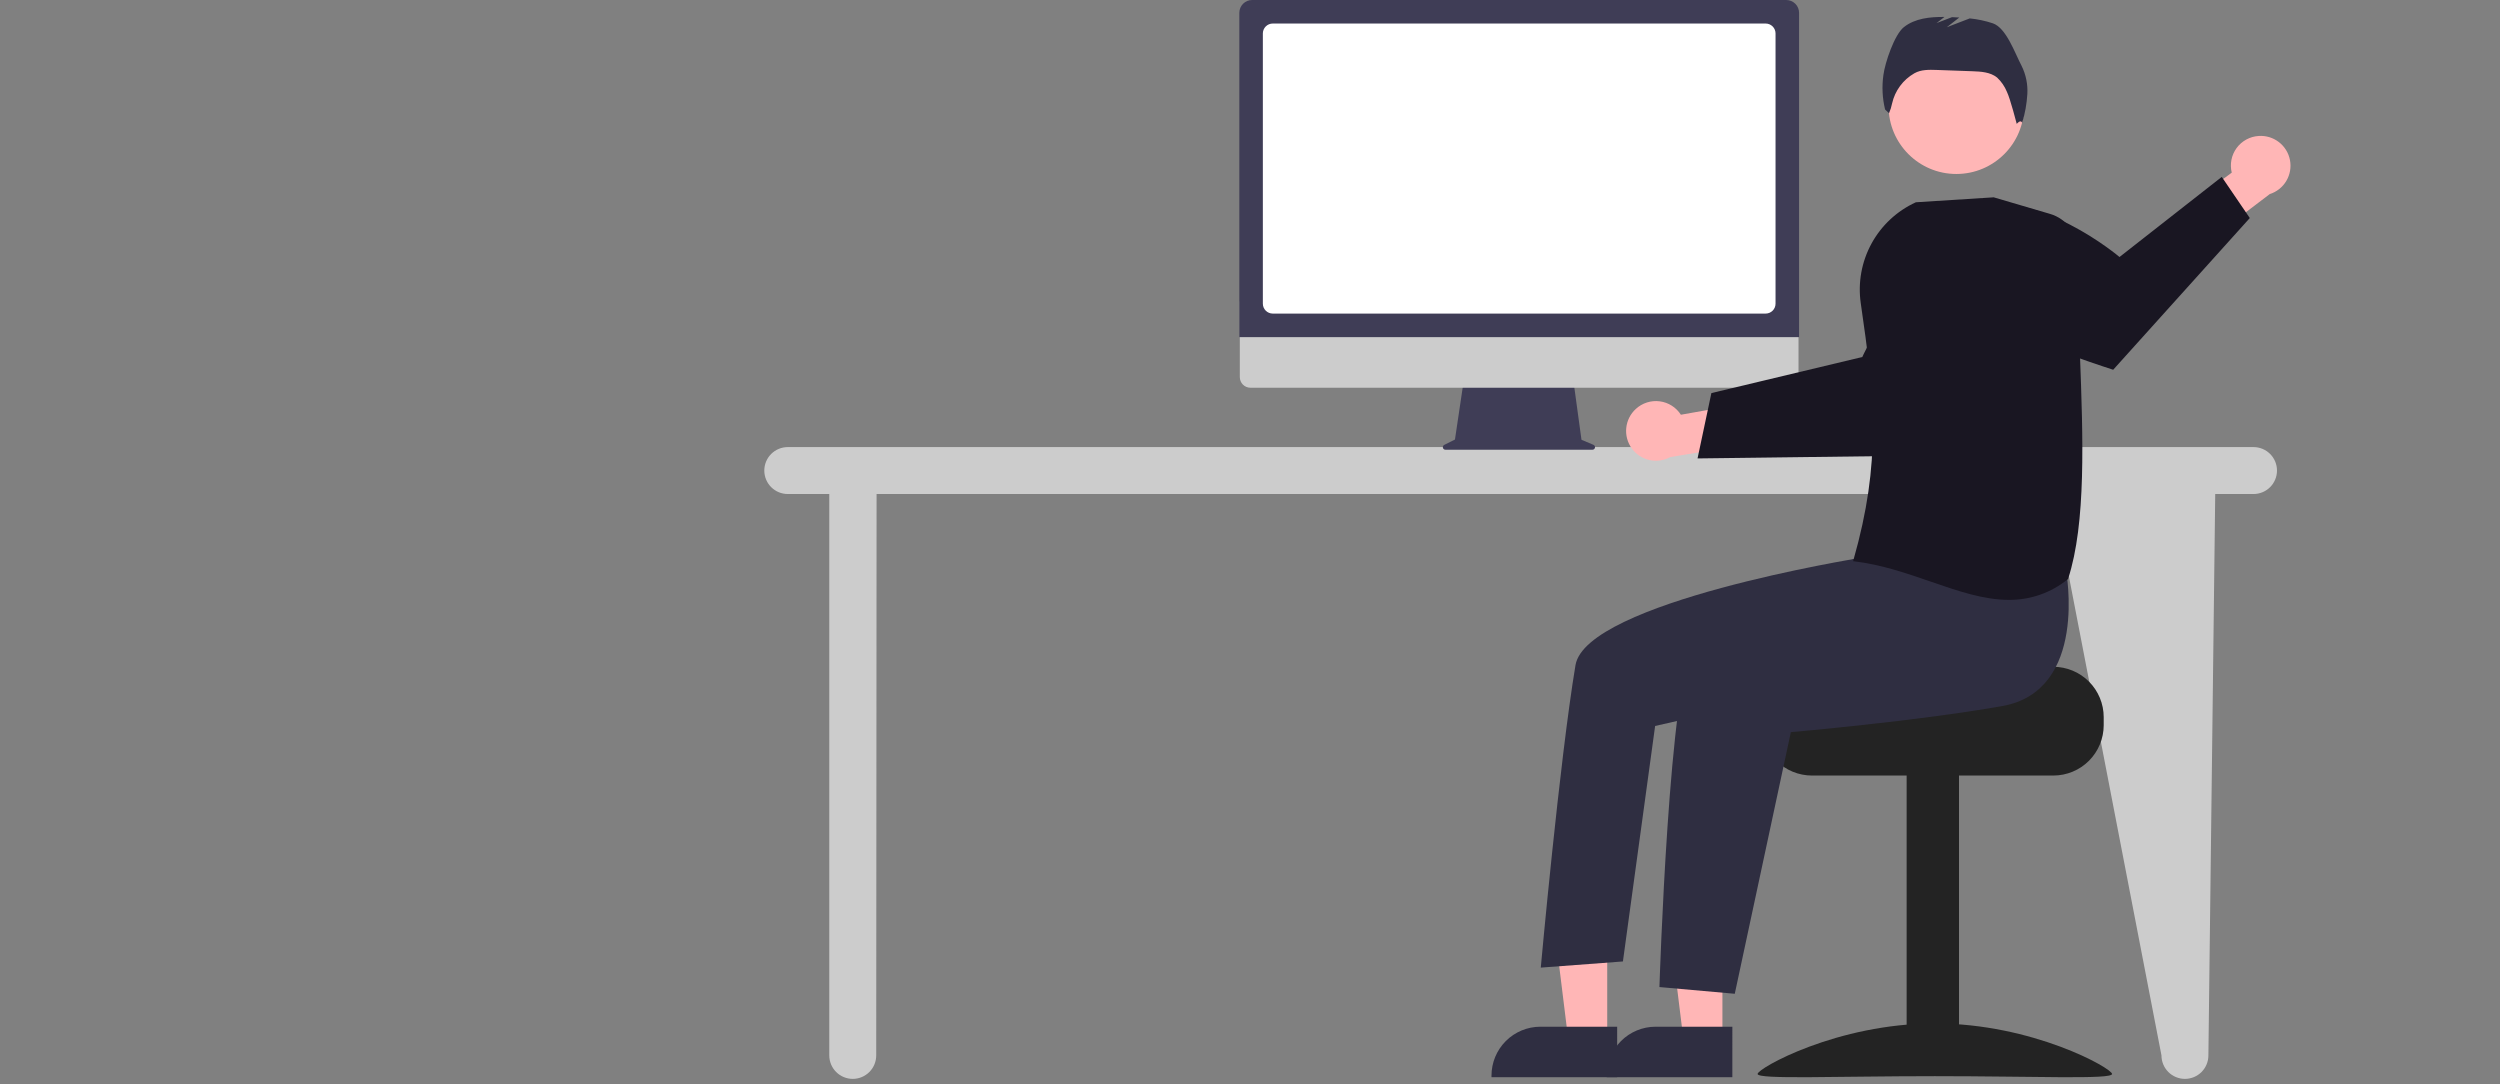 <svg width="980" height="425" viewBox="0 0 980 425" fill="none" xmlns="http://www.w3.org/2000/svg">
<rect x="0" y="0" width="980" height="425" fill="#808080" stroke="none"/>
<g clip-path="url(#clip0_806_54)">
<path d="M883.381 175.258H308.805C306.366 175.258 304.026 176.227 302.301 177.952C300.576 179.677 299.606 182.017 299.606 184.457C299.606 186.896 300.576 189.236 302.301 190.961C304.026 192.686 306.366 193.656 308.805 193.656H325.08V413.721C325.08 416.161 326.05 418.501 327.775 420.226C329.5 421.951 331.84 422.92 334.279 422.92C336.719 422.92 339.059 421.951 340.784 420.226C342.509 418.501 343.478 416.161 343.478 413.721L343.618 193.656H804.774L847.294 413.721C847.294 416.161 848.263 418.501 849.988 420.226C851.713 421.951 854.053 422.92 856.492 422.92C858.932 422.92 861.272 421.951 862.997 420.226C864.722 418.501 865.691 416.161 865.691 413.721L868.368 193.656H883.381C885.821 193.656 888.161 192.686 889.886 190.961C891.611 189.236 892.58 186.896 892.58 184.457C892.58 182.017 891.611 179.677 889.886 177.952C888.161 176.227 885.821 175.258 883.381 175.258V175.258Z" fill="#CCCCCC"/>
<path d="M624.637 174.373L619.942 172.396L616.721 148.861H573.832L570.341 172.3L566.141 174.4C565.94 174.501 565.779 174.666 565.683 174.87C565.588 175.073 565.564 175.303 565.616 175.522C565.668 175.74 565.792 175.935 565.968 176.075C566.144 176.214 566.362 176.29 566.587 176.29H624.25C624.48 176.29 624.703 176.21 624.881 176.064C625.059 175.919 625.182 175.716 625.227 175.49C625.273 175.264 625.239 175.03 625.131 174.826C625.024 174.623 624.849 174.463 624.637 174.373V174.373Z" fill="#3F3D56"/>
<path d="M700.853 151.992H490.17C489.065 151.99 488.006 151.549 487.225 150.767C486.444 149.984 486.006 148.924 486.006 147.818V118.109H705.018V147.818C705.018 148.924 704.579 149.984 703.799 150.767C703.018 151.549 701.959 151.99 700.853 151.992V151.992Z" fill="#CCCCCC"/>
<path d="M705.238 132.15H485.813V5.032C485.815 3.698 486.346 2.419 487.289 1.475C488.232 0.532 489.511 0.001 490.845 0H700.206C701.54 0.001 702.819 0.532 703.763 1.475C704.706 2.419 705.237 3.698 705.238 5.032L705.238 132.15Z" fill="#3F3D56"/>
<path d="M692.133 122.924H498.919C497.89 122.923 496.904 122.514 496.177 121.787C495.45 121.06 495.041 120.074 495.04 119.045V13.105C495.041 12.077 495.45 11.091 496.177 10.364C496.904 9.636 497.89 9.227 498.919 9.226H692.133C693.161 9.227 694.147 9.636 694.874 10.364C695.602 11.091 696.011 12.077 696.012 13.105V119.045C696.011 120.074 695.602 121.06 694.874 121.787C694.147 122.514 693.161 122.923 692.133 122.924V122.924Z" fill="white"/>
<path d="M641.243 160.305C642.49 159.152 643.975 158.288 645.593 157.771C647.211 157.255 648.922 157.1 650.606 157.317C652.291 157.533 653.907 158.117 655.341 159.025C656.776 159.934 657.994 161.147 658.909 162.577L685.043 157.931L691.741 173.124L654.741 179.167C652.237 180.545 649.313 180.957 646.525 180.324C643.737 179.691 641.278 178.057 639.614 175.732C637.95 173.407 637.197 170.552 637.497 167.709C637.797 164.865 639.13 162.231 641.243 160.305V160.305Z" fill="#FFB6B6"/>
<path d="M665.439 179.704L692.685 179.365L696.134 179.318L751.567 178.62C751.567 178.62 766.62 164.259 779.727 149.473L777.89 136.185C776.098 123.144 769.629 111.198 759.686 102.57C740.913 115.114 730.026 139.944 730.026 139.944L695.656 148.165L692.218 148.987L670.862 154.09L665.439 179.704Z" fill="#191622"/>
<path d="M804.913 261.38H754.056C754.056 263.559 698.462 265.328 698.462 265.328C697.235 266.251 696.118 267.311 695.13 268.486C692.162 272.025 690.54 276.499 690.55 281.118V284.277C690.552 289.511 692.632 294.531 696.333 298.232C700.035 301.933 705.054 304.013 710.289 304.015H804.913C810.147 304.011 815.165 301.93 818.866 298.229C822.566 294.528 824.648 289.51 824.652 284.277V281.118C824.645 275.886 822.563 270.869 818.863 267.169C815.163 263.469 810.146 261.387 804.913 261.38V261.38Z" fill="#232323"/>
<path d="M767.93 303.231H747.402V421.721H767.93V303.231Z" fill="#232323"/>
<path d="M688.976 420.999C688.976 423.217 720.083 421.857 758.456 421.857C796.828 421.857 827.935 423.218 827.935 420.999C827.935 418.781 796.828 401.192 758.456 401.192C720.083 401.192 688.976 418.781 688.976 420.999Z" fill="#232323"/>
<path d="M675.186 407.461L659.908 407.46L652.64 348.531L675.188 348.532L675.186 407.461Z" fill="#FFB6B6"/>
<path d="M679.082 422.27L629.82 422.268V421.645C629.82 416.56 631.84 411.683 635.436 408.087C639.032 404.492 643.909 402.471 648.994 402.471H648.995L679.083 402.472L679.082 422.27Z" fill="#2F2E41"/>
<path d="M630.031 407.461L614.753 407.46L607.485 348.531L630.033 348.532L630.031 407.461Z" fill="#FFB6B6"/>
<path d="M633.927 422.27L584.665 422.268V421.645C584.665 416.56 586.685 411.683 590.281 408.087C593.877 404.492 598.754 402.471 603.839 402.471H603.84L633.928 402.472L633.927 422.27Z" fill="#2F2E41"/>
<path d="M766.886 68.2C781.557 68.2 793.451 56.307 793.451 41.636C793.451 26.965 781.557 15.072 766.886 15.072C752.216 15.072 740.323 26.965 740.323 41.636C740.323 56.307 752.216 68.2 766.886 68.2Z" fill="#FFB6B6"/>
<path d="M809.88 223.642C809.88 223.642 818.793 270.773 784.88 276.775C750.968 282.777 702.014 286.995 702.014 286.995L680.031 389.561L650.496 386.925C650.496 386.925 654.424 263.457 664.084 253.798C673.743 244.138 734.796 215.215 734.796 215.215L809.88 223.642Z" fill="#2F2E41"/>
<path d="M743.646 203.89L728.814 218.769C728.814 218.769 621.72 236.019 617.589 260.754C611.351 298.098 603.984 379.306 603.984 379.306L636.183 376.891L648.809 284.58L700.327 272.861L758.941 240.918L743.646 203.89Z" fill="#2F2E41"/>
<path d="M792.449 25.78C789.827 20.832 786.495 10.972 781.202 9.143C778.263 8.168 775.225 7.521 772.144 7.213L763.147 10.673L768.044 6.865C767.09 6.809 766.138 6.762 765.185 6.726L759.116 9.061L762.221 6.645C756.562 6.587 750.721 7.176 746.336 10.62C742.598 13.557 738.895 24.682 738.296 29.398C737.656 33.909 737.88 38.501 738.956 42.929L740.493 44.39C741.031 43.157 741.435 41.87 741.699 40.551C742.25 38.087 743.309 35.764 744.807 33.732C746.305 31.699 748.211 30.001 750.402 28.745L750.485 28.698C753.064 27.247 756.192 27.314 759.149 27.42L773.19 27.925C776.568 28.047 780.206 28.261 782.84 30.38C784.514 31.943 785.83 33.85 786.698 35.969C788.007 38.611 790.564 48.573 790.564 48.573C790.564 48.573 792.011 46.693 792.705 48.092C793.817 44.441 794.493 40.67 794.719 36.859C794.94 33.031 794.158 29.212 792.449 25.78V25.78Z" fill="#2F2E41"/>
<path d="M885.358 53.302C883.663 53.413 882.014 53.895 880.526 54.713C879.037 55.531 877.747 56.666 876.744 58.036C875.742 59.407 875.052 60.981 874.724 62.647C874.396 64.313 874.437 66.031 874.844 67.68L853.483 83.437L859.892 98.754L889.746 76.078C892.47 75.21 894.782 73.373 896.242 70.915C897.702 68.456 898.209 65.548 897.668 62.741C897.127 59.933 895.575 57.422 893.306 55.682C891.037 53.943 888.209 53.096 885.358 53.302V53.302Z" fill="#FFB6B6"/>
<path d="M881.92 85.471L828.369 144.945C828.369 144.945 802.759 136.747 782.954 127.859L774.056 100.531C771.99 94.191 771.108 87.525 771.455 80.866C798.911 73.56 830.846 100.745 830.846 100.745L870.931 69.346L881.92 85.471Z" fill="#191622"/>
<path d="M756.964 228.035C747.41 224.735 737.531 221.322 726.875 220.041L726.417 219.986L726.544 219.543C737.575 180.812 734.821 156.036 729.416 118.82C728.266 110.792 729.743 102.608 733.627 95.489C737.51 88.37 743.592 82.698 750.964 79.319L751.029 79.289L781.464 77.355L781.533 77.351L803.668 83.861C806.852 84.804 809.639 86.766 811.601 89.445C813.564 92.123 814.595 95.372 814.535 98.692C814.295 110.931 814.803 124.596 815.342 139.063C816.55 171.519 817.799 205.08 810.711 226.855L810.674 226.969L810.58 227.043C804.064 232.35 795.902 235.217 787.499 235.151C777.564 235.151 767.425 231.649 756.964 228.035Z" fill="#191622"/>
</g>
<defs>
<clipPath id="clip0_806_54">
<rect width="979.327" height="424.837" fill="white"/>
</clipPath>
</defs>
</svg>
